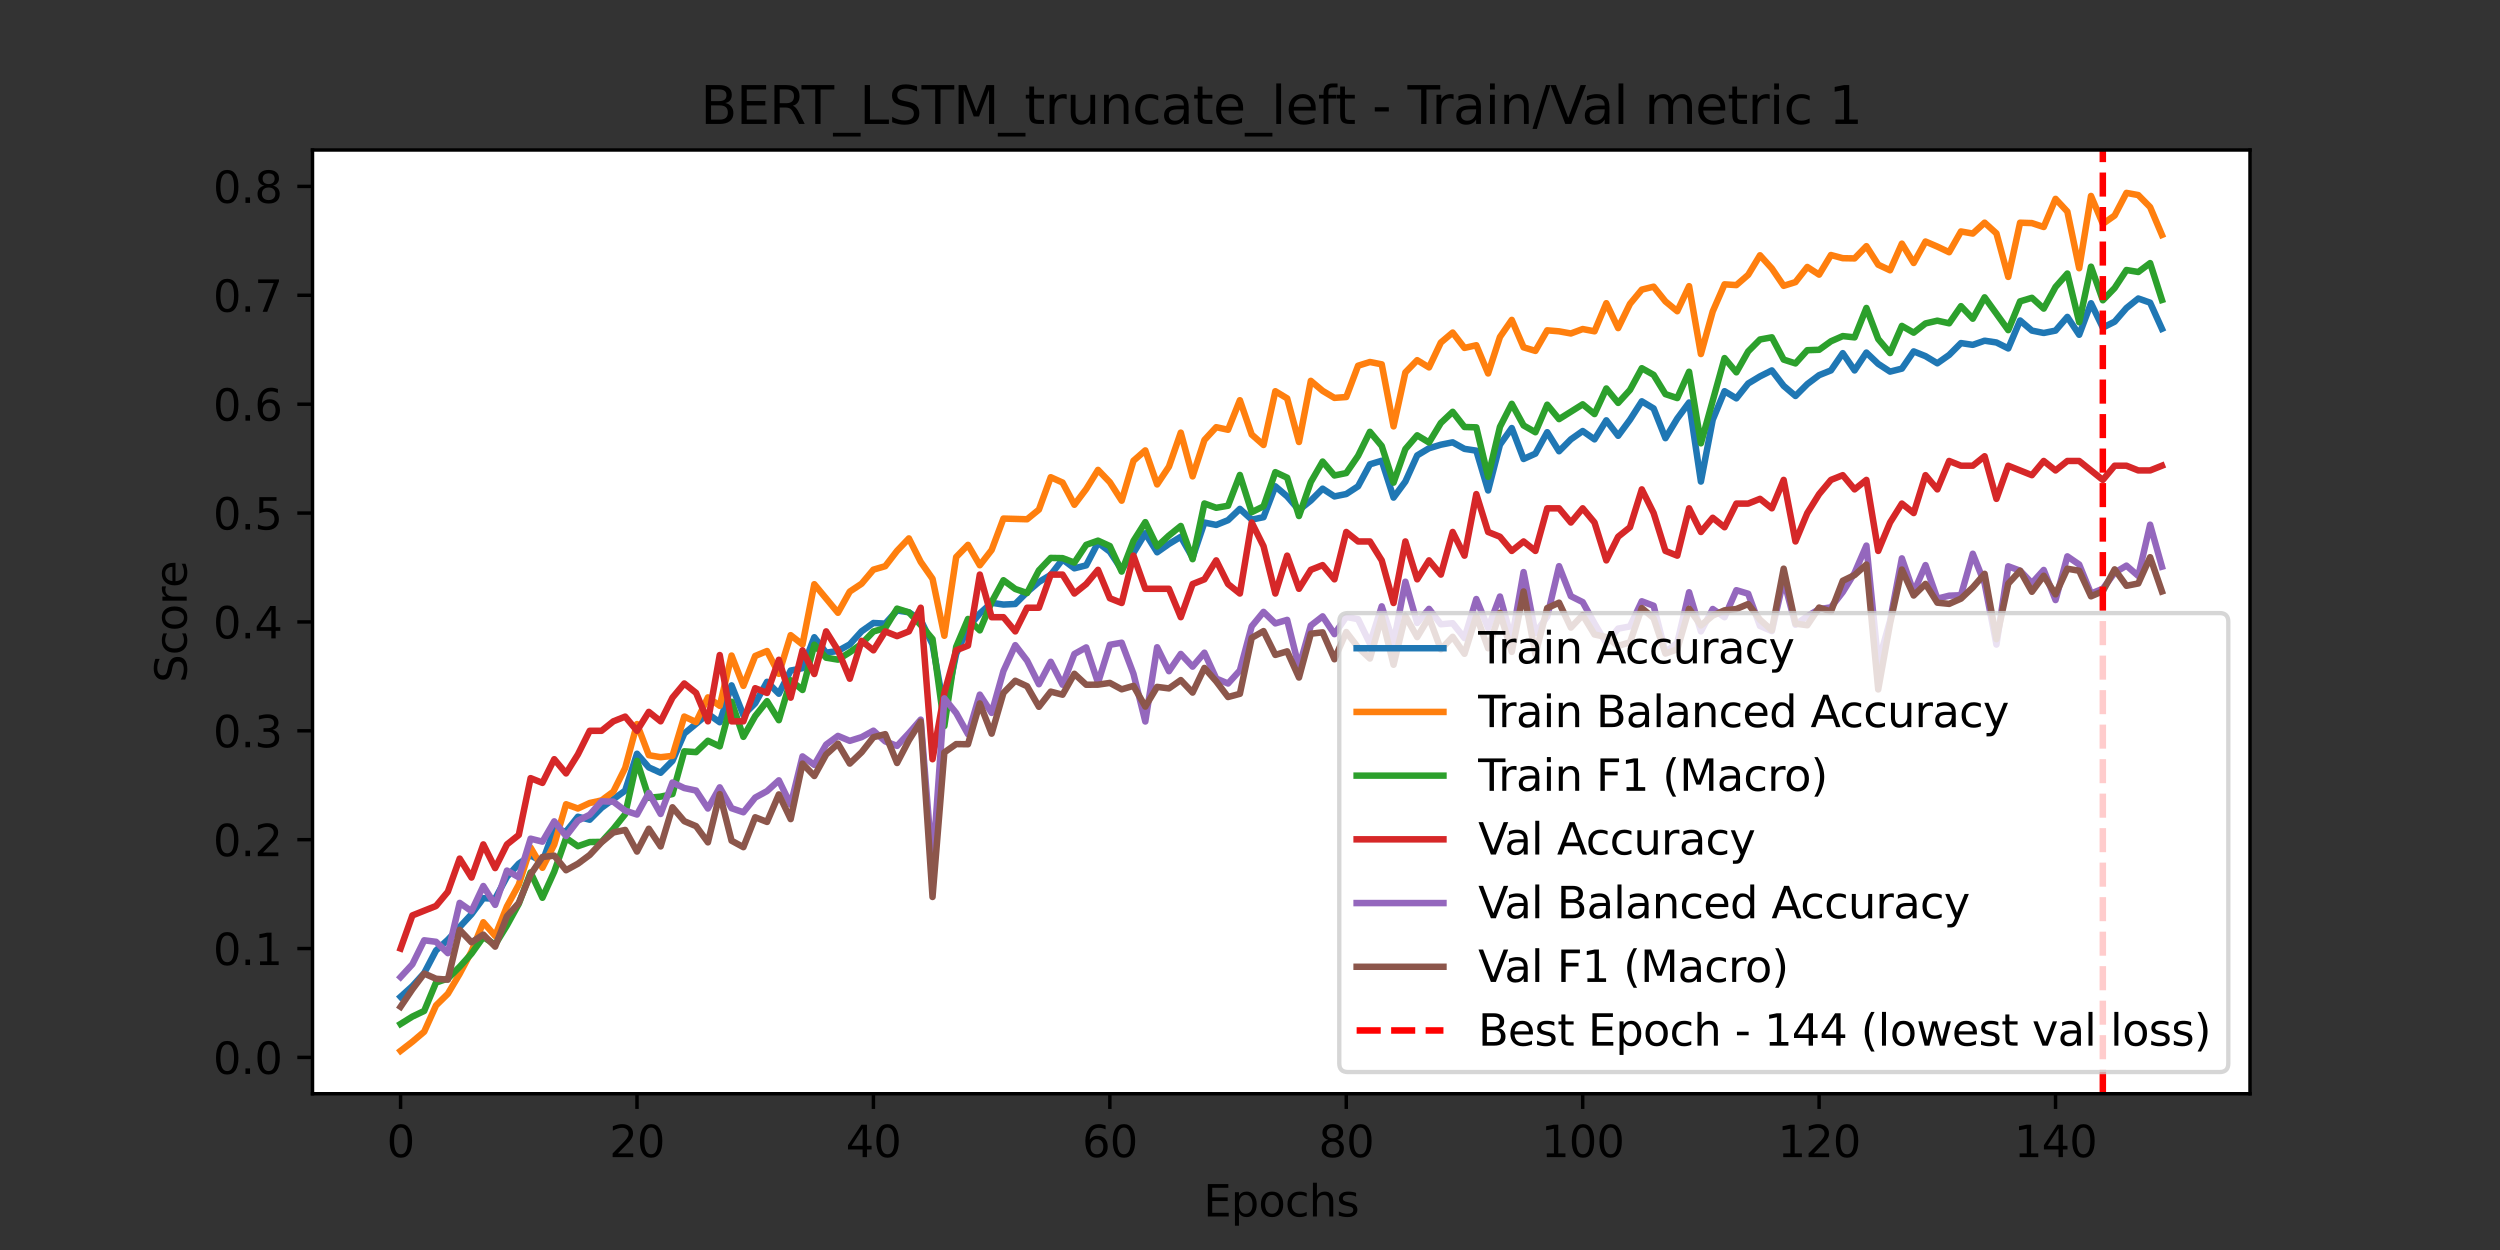 <?xml version="1.0" encoding="utf-8" standalone="no"?>
<!DOCTYPE svg PUBLIC "-//W3C//DTD SVG 1.1//EN"
  "http://www.w3.org/Graphics/SVG/1.1/DTD/svg11.dtd">
<svg xmlns:xlink="http://www.w3.org/1999/xlink" width="576pt" height="288pt" viewBox="0 0 576 288" xmlns="http://www.w3.org/2000/svg" version="1.1">
 <rect x="0" y="0" width="576" height="288" fill="#333333" stroke="none"/>
 <defs>
  <style type="text/css">*{stroke-linejoin: round; stroke-linecap: butt}</style>
 </defs>
 <g id="figure_1">
  <g id="patch_1">
   <path d="M 0 288 
L 576 288 
L 576 0 
L 0 0 
L 0 288 
z
" style="fill: none"/>
  </g>
  <g id="axes_1">
   <g id="patch_2">
    <path d="M 72 252 
L 518.4 252 
L 518.4 34.56 
L 72 34.56 
z
" style="fill: #ffffff"/>
   </g>
   <g id="matplotlib.axis_1">
    <g id="xtick_1">
     <g id="line2d_1">
      <defs>
       <path id="m479157e509" d="M 0 0 
L 0 3.5 
" style="stroke: #000000; stroke-width: 0.8"/>
      </defs>
      <g>
       <use xlink:href="#m479157e509" x="92.291" y="252" style="stroke: #000000; stroke-width: 0.8"/>
      </g>
     </g>
     <g id="text_1">
      <!-- 0 -->
      <g transform="translate(89.11 266.598)scale(0.1 -0.1)">
       <defs>
        <path id="DejaVuSans-30" d="M 2034 4250 
Q 1547 4250 1301 3770 
Q 1056 3291 1056 2328 
Q 1056 1369 1301 889 
Q 1547 409 2034 409 
Q 2525 409 2770 889 
Q 3016 1369 3016 2328 
Q 3016 3291 2770 3770 
Q 2525 4250 2034 4250 
z
M 2034 4750 
Q 2819 4750 3233 4129 
Q 3647 3509 3647 2328 
Q 3647 1150 3233 529 
Q 2819 -91 2034 -91 
Q 1250 -91 836 529 
Q 422 1150 422 2328 
Q 422 3509 836 4129 
Q 1250 4750 2034 4750 
z
" transform="scale(0.016)"/>
       </defs>
       <use xlink:href="#DejaVuSans-30"/>
      </g>
     </g>
    </g>
    <g id="xtick_2">
     <g id="line2d_2">
      <g>
       <use xlink:href="#m479157e509" x="146.763" y="252" style="stroke: #000000; stroke-width: 0.8"/>
      </g>
     </g>
     <g id="text_2">
      <!-- 20 -->
      <g transform="translate(140.401 266.598)scale(0.1 -0.1)">
       <defs>
        <path id="DejaVuSans-32" d="M 1228 531 
L 3431 531 
L 3431 0 
L 469 0 
L 469 531 
Q 828 903 1448 1529 
Q 2069 2156 2228 2338 
Q 2531 2678 2651 2914 
Q 2772 3150 2772 3378 
Q 2772 3750 2511 3984 
Q 2250 4219 1831 4219 
Q 1534 4219 1204 4116 
Q 875 4013 500 3803 
L 500 4441 
Q 881 4594 1212 4672 
Q 1544 4750 1819 4750 
Q 2544 4750 2975 4387 
Q 3406 4025 3406 3419 
Q 3406 3131 3298 2873 
Q 3191 2616 2906 2266 
Q 2828 2175 2409 1742 
Q 1991 1309 1228 531 
z
" transform="scale(0.016)"/>
       </defs>
       <use xlink:href="#DejaVuSans-32"/>
       <use xlink:href="#DejaVuSans-30" x="63.623"/>
      </g>
     </g>
    </g>
    <g id="xtick_3">
     <g id="line2d_3">
      <g>
       <use xlink:href="#m479157e509" x="201.235" y="252" style="stroke: #000000; stroke-width: 0.8"/>
      </g>
     </g>
     <g id="text_3">
      <!-- 40 -->
      <g transform="translate(194.873 266.598)scale(0.1 -0.1)">
       <defs>
        <path id="DejaVuSans-34" d="M 2419 4116 
L 825 1625 
L 2419 1625 
L 2419 4116 
z
M 2253 4666 
L 3047 4666 
L 3047 1625 
L 3713 1625 
L 3713 1100 
L 3047 1100 
L 3047 0 
L 2419 0 
L 2419 1100 
L 313 1100 
L 313 1709 
L 2253 4666 
z
" transform="scale(0.016)"/>
       </defs>
       <use xlink:href="#DejaVuSans-34"/>
       <use xlink:href="#DejaVuSans-30" x="63.623"/>
      </g>
     </g>
    </g>
    <g id="xtick_4">
     <g id="line2d_4">
      <g>
       <use xlink:href="#m479157e509" x="255.708" y="252" style="stroke: #000000; stroke-width: 0.8"/>
      </g>
     </g>
     <g id="text_4">
      <!-- 60 -->
      <g transform="translate(249.345 266.598)scale(0.1 -0.1)">
       <defs>
        <path id="DejaVuSans-36" d="M 2113 2584 
Q 1688 2584 1439 2293 
Q 1191 2003 1191 1497 
Q 1191 994 1439 701 
Q 1688 409 2113 409 
Q 2538 409 2786 701 
Q 3034 994 3034 1497 
Q 3034 2003 2786 2293 
Q 2538 2584 2113 2584 
z
M 3366 4563 
L 3366 3988 
Q 3128 4100 2886 4159 
Q 2644 4219 2406 4219 
Q 1781 4219 1451 3797 
Q 1122 3375 1075 2522 
Q 1259 2794 1537 2939 
Q 1816 3084 2150 3084 
Q 2853 3084 3261 2657 
Q 3669 2231 3669 1497 
Q 3669 778 3244 343 
Q 2819 -91 2113 -91 
Q 1303 -91 875 529 
Q 447 1150 447 2328 
Q 447 3434 972 4092 
Q 1497 4750 2381 4750 
Q 2619 4750 2861 4703 
Q 3103 4656 3366 4563 
z
" transform="scale(0.016)"/>
       </defs>
       <use xlink:href="#DejaVuSans-36"/>
       <use xlink:href="#DejaVuSans-30" x="63.623"/>
      </g>
     </g>
    </g>
    <g id="xtick_5">
     <g id="line2d_5">
      <g>
       <use xlink:href="#m479157e509" x="310.18" y="252" style="stroke: #000000; stroke-width: 0.8"/>
      </g>
     </g>
     <g id="text_5">
      <!-- 80 -->
      <g transform="translate(303.817 266.598)scale(0.1 -0.1)">
       <defs>
        <path id="DejaVuSans-38" d="M 2034 2216 
Q 1584 2216 1326 1975 
Q 1069 1734 1069 1313 
Q 1069 891 1326 650 
Q 1584 409 2034 409 
Q 2484 409 2743 651 
Q 3003 894 3003 1313 
Q 3003 1734 2745 1975 
Q 2488 2216 2034 2216 
z
M 1403 2484 
Q 997 2584 770 2862 
Q 544 3141 544 3541 
Q 544 4100 942 4425 
Q 1341 4750 2034 4750 
Q 2731 4750 3128 4425 
Q 3525 4100 3525 3541 
Q 3525 3141 3298 2862 
Q 3072 2584 2669 2484 
Q 3125 2378 3379 2068 
Q 3634 1759 3634 1313 
Q 3634 634 3220 271 
Q 2806 -91 2034 -91 
Q 1263 -91 848 271 
Q 434 634 434 1313 
Q 434 1759 690 2068 
Q 947 2378 1403 2484 
z
M 1172 3481 
Q 1172 3119 1398 2916 
Q 1625 2713 2034 2713 
Q 2441 2713 2670 2916 
Q 2900 3119 2900 3481 
Q 2900 3844 2670 4047 
Q 2441 4250 2034 4250 
Q 1625 4250 1398 4047 
Q 1172 3844 1172 3481 
z
" transform="scale(0.016)"/>
       </defs>
       <use xlink:href="#DejaVuSans-38"/>
       <use xlink:href="#DejaVuSans-30" x="63.623"/>
      </g>
     </g>
    </g>
    <g id="xtick_6">
     <g id="line2d_6">
      <g>
       <use xlink:href="#m479157e509" x="364.652" y="252" style="stroke: #000000; stroke-width: 0.8"/>
      </g>
     </g>
     <g id="text_6">
      <!-- 100 -->
      <g transform="translate(355.108 266.598)scale(0.1 -0.1)">
       <defs>
        <path id="DejaVuSans-31" d="M 794 531 
L 1825 531 
L 1825 4091 
L 703 3866 
L 703 4441 
L 1819 4666 
L 2450 4666 
L 2450 531 
L 3481 531 
L 3481 0 
L 794 0 
L 794 531 
z
" transform="scale(0.016)"/>
       </defs>
       <use xlink:href="#DejaVuSans-31"/>
       <use xlink:href="#DejaVuSans-30" x="63.623"/>
       <use xlink:href="#DejaVuSans-30" x="127.246"/>
      </g>
     </g>
    </g>
    <g id="xtick_7">
     <g id="line2d_7">
      <g>
       <use xlink:href="#m479157e509" x="419.124" y="252" style="stroke: #000000; stroke-width: 0.8"/>
      </g>
     </g>
     <g id="text_7">
      <!-- 120 -->
      <g transform="translate(409.581 266.598)scale(0.1 -0.1)">
       <use xlink:href="#DejaVuSans-31"/>
       <use xlink:href="#DejaVuSans-32" x="63.623"/>
       <use xlink:href="#DejaVuSans-30" x="127.246"/>
      </g>
     </g>
    </g>
    <g id="xtick_8">
     <g id="line2d_8">
      <g>
       <use xlink:href="#m479157e509" x="473.597" y="252" style="stroke: #000000; stroke-width: 0.8"/>
      </g>
     </g>
     <g id="text_8">
      <!-- 140 -->
      <g transform="translate(464.053 266.598)scale(0.1 -0.1)">
       <use xlink:href="#DejaVuSans-31"/>
       <use xlink:href="#DejaVuSans-34" x="63.623"/>
       <use xlink:href="#DejaVuSans-30" x="127.246"/>
      </g>
     </g>
    </g>
    <g id="text_9">
     <!-- Epochs -->
     <g transform="translate(277.284 280.277)scale(0.1 -0.1)">
      <defs>
       <path id="DejaVuSans-45" d="M 628 4666 
L 3578 4666 
L 3578 4134 
L 1259 4134 
L 1259 2753 
L 3481 2753 
L 3481 2222 
L 1259 2222 
L 1259 531 
L 3634 531 
L 3634 0 
L 628 0 
L 628 4666 
z
" transform="scale(0.016)"/>
       <path id="DejaVuSans-70" d="M 1159 525 
L 1159 -1331 
L 581 -1331 
L 581 3500 
L 1159 3500 
L 1159 2969 
Q 1341 3281 1617 3432 
Q 1894 3584 2278 3584 
Q 2916 3584 3314 3078 
Q 3713 2572 3713 1747 
Q 3713 922 3314 415 
Q 2916 -91 2278 -91 
Q 1894 -91 1617 61 
Q 1341 213 1159 525 
z
M 3116 1747 
Q 3116 2381 2855 2742 
Q 2594 3103 2138 3103 
Q 1681 3103 1420 2742 
Q 1159 2381 1159 1747 
Q 1159 1113 1420 752 
Q 1681 391 2138 391 
Q 2594 391 2855 752 
Q 3116 1113 3116 1747 
z
" transform="scale(0.016)"/>
       <path id="DejaVuSans-6f" d="M 1959 3097 
Q 1497 3097 1228 2736 
Q 959 2375 959 1747 
Q 959 1119 1226 758 
Q 1494 397 1959 397 
Q 2419 397 2687 759 
Q 2956 1122 2956 1747 
Q 2956 2369 2687 2733 
Q 2419 3097 1959 3097 
z
M 1959 3584 
Q 2709 3584 3137 3096 
Q 3566 2609 3566 1747 
Q 3566 888 3137 398 
Q 2709 -91 1959 -91 
Q 1206 -91 779 398 
Q 353 888 353 1747 
Q 353 2609 779 3096 
Q 1206 3584 1959 3584 
z
" transform="scale(0.016)"/>
       <path id="DejaVuSans-63" d="M 3122 3366 
L 3122 2828 
Q 2878 2963 2633 3030 
Q 2388 3097 2138 3097 
Q 1578 3097 1268 2742 
Q 959 2388 959 1747 
Q 959 1106 1268 751 
Q 1578 397 2138 397 
Q 2388 397 2633 464 
Q 2878 531 3122 666 
L 3122 134 
Q 2881 22 2623 -34 
Q 2366 -91 2075 -91 
Q 1284 -91 818 406 
Q 353 903 353 1747 
Q 353 2603 823 3093 
Q 1294 3584 2113 3584 
Q 2378 3584 2631 3529 
Q 2884 3475 3122 3366 
z
" transform="scale(0.016)"/>
       <path id="DejaVuSans-68" d="M 3513 2113 
L 3513 0 
L 2938 0 
L 2938 2094 
Q 2938 2591 2744 2837 
Q 2550 3084 2163 3084 
Q 1697 3084 1428 2787 
Q 1159 2491 1159 1978 
L 1159 0 
L 581 0 
L 581 4863 
L 1159 4863 
L 1159 2956 
Q 1366 3272 1645 3428 
Q 1925 3584 2291 3584 
Q 2894 3584 3203 3211 
Q 3513 2838 3513 2113 
z
" transform="scale(0.016)"/>
       <path id="DejaVuSans-73" d="M 2834 3397 
L 2834 2853 
Q 2591 2978 2328 3040 
Q 2066 3103 1784 3103 
Q 1356 3103 1142 2972 
Q 928 2841 928 2578 
Q 928 2378 1081 2264 
Q 1234 2150 1697 2047 
L 1894 2003 
Q 2506 1872 2764 1633 
Q 3022 1394 3022 966 
Q 3022 478 2636 193 
Q 2250 -91 1575 -91 
Q 1294 -91 989 -36 
Q 684 19 347 128 
L 347 722 
Q 666 556 975 473 
Q 1284 391 1588 391 
Q 1994 391 2212 530 
Q 2431 669 2431 922 
Q 2431 1156 2273 1281 
Q 2116 1406 1581 1522 
L 1381 1569 
Q 847 1681 609 1914 
Q 372 2147 372 2553 
Q 372 3047 722 3315 
Q 1072 3584 1716 3584 
Q 2034 3584 2315 3537 
Q 2597 3491 2834 3397 
z
" transform="scale(0.016)"/>
      </defs>
      <use xlink:href="#DejaVuSans-45"/>
      <use xlink:href="#DejaVuSans-70" x="63.184"/>
      <use xlink:href="#DejaVuSans-6f" x="126.66"/>
      <use xlink:href="#DejaVuSans-63" x="187.842"/>
      <use xlink:href="#DejaVuSans-68" x="242.822"/>
      <use xlink:href="#DejaVuSans-73" x="306.201"/>
     </g>
    </g>
   </g>
   <g id="matplotlib.axis_2">
    <g id="ytick_1">
     <g id="line2d_9">
      <defs>
       <path id="me8f84966de" d="M 0 0 
L -3.5 0 
" style="stroke: #000000; stroke-width: 0.8"/>
      </defs>
      <g>
       <use xlink:href="#me8f84966de" x="72" y="243.632" style="stroke: #000000; stroke-width: 0.8"/>
      </g>
     </g>
     <g id="text_10">
      <!-- 0.0 -->
      <g transform="translate(49.097 247.431)scale(0.1 -0.1)">
       <defs>
        <path id="DejaVuSans-2e" d="M 684 794 
L 1344 794 
L 1344 0 
L 684 0 
L 684 794 
z
" transform="scale(0.016)"/>
       </defs>
       <use xlink:href="#DejaVuSans-30"/>
       <use xlink:href="#DejaVuSans-2e" x="63.623"/>
       <use xlink:href="#DejaVuSans-30" x="95.41"/>
      </g>
     </g>
    </g>
    <g id="ytick_2">
     <g id="line2d_10">
      <g>
       <use xlink:href="#me8f84966de" x="72" y="218.547" style="stroke: #000000; stroke-width: 0.8"/>
      </g>
     </g>
     <g id="text_11">
      <!-- 0.1 -->
      <g transform="translate(49.097 222.346)scale(0.1 -0.1)">
       <use xlink:href="#DejaVuSans-30"/>
       <use xlink:href="#DejaVuSans-2e" x="63.623"/>
       <use xlink:href="#DejaVuSans-31" x="95.41"/>
      </g>
     </g>
    </g>
    <g id="ytick_3">
     <g id="line2d_11">
      <g>
       <use xlink:href="#me8f84966de" x="72" y="193.462" style="stroke: #000000; stroke-width: 0.8"/>
      </g>
     </g>
     <g id="text_12">
      <!-- 0.2 -->
      <g transform="translate(49.097 197.261)scale(0.1 -0.1)">
       <use xlink:href="#DejaVuSans-30"/>
       <use xlink:href="#DejaVuSans-2e" x="63.623"/>
       <use xlink:href="#DejaVuSans-32" x="95.41"/>
      </g>
     </g>
    </g>
    <g id="ytick_4">
     <g id="line2d_12">
      <g>
       <use xlink:href="#me8f84966de" x="72" y="168.377" style="stroke: #000000; stroke-width: 0.8"/>
      </g>
     </g>
     <g id="text_13">
      <!-- 0.3 -->
      <g transform="translate(49.097 172.176)scale(0.1 -0.1)">
       <defs>
        <path id="DejaVuSans-33" d="M 2597 2516 
Q 3050 2419 3304 2112 
Q 3559 1806 3559 1356 
Q 3559 666 3084 287 
Q 2609 -91 1734 -91 
Q 1441 -91 1130 -33 
Q 819 25 488 141 
L 488 750 
Q 750 597 1062 519 
Q 1375 441 1716 441 
Q 2309 441 2620 675 
Q 2931 909 2931 1356 
Q 2931 1769 2642 2001 
Q 2353 2234 1838 2234 
L 1294 2234 
L 1294 2753 
L 1863 2753 
Q 2328 2753 2575 2939 
Q 2822 3125 2822 3475 
Q 2822 3834 2567 4026 
Q 2313 4219 1838 4219 
Q 1578 4219 1281 4162 
Q 984 4106 628 3988 
L 628 4550 
Q 988 4650 1302 4700 
Q 1616 4750 1894 4750 
Q 2613 4750 3031 4423 
Q 3450 4097 3450 3541 
Q 3450 3153 3228 2886 
Q 3006 2619 2597 2516 
z
" transform="scale(0.016)"/>
       </defs>
       <use xlink:href="#DejaVuSans-30"/>
       <use xlink:href="#DejaVuSans-2e" x="63.623"/>
       <use xlink:href="#DejaVuSans-33" x="95.41"/>
      </g>
     </g>
    </g>
    <g id="ytick_5">
     <g id="line2d_13">
      <g>
       <use xlink:href="#me8f84966de" x="72" y="143.292" style="stroke: #000000; stroke-width: 0.8"/>
      </g>
     </g>
     <g id="text_14">
      <!-- 0.4 -->
      <g transform="translate(49.097 147.091)scale(0.1 -0.1)">
       <use xlink:href="#DejaVuSans-30"/>
       <use xlink:href="#DejaVuSans-2e" x="63.623"/>
       <use xlink:href="#DejaVuSans-34" x="95.41"/>
      </g>
     </g>
    </g>
    <g id="ytick_6">
     <g id="line2d_14">
      <g>
       <use xlink:href="#me8f84966de" x="72" y="118.206" style="stroke: #000000; stroke-width: 0.8"/>
      </g>
     </g>
     <g id="text_15">
      <!-- 0.5 -->
      <g transform="translate(49.097 122.006)scale(0.1 -0.1)">
       <defs>
        <path id="DejaVuSans-35" d="M 691 4666 
L 3169 4666 
L 3169 4134 
L 1269 4134 
L 1269 2991 
Q 1406 3038 1543 3061 
Q 1681 3084 1819 3084 
Q 2600 3084 3056 2656 
Q 3513 2228 3513 1497 
Q 3513 744 3044 326 
Q 2575 -91 1722 -91 
Q 1428 -91 1123 -41 
Q 819 9 494 109 
L 494 744 
Q 775 591 1075 516 
Q 1375 441 1709 441 
Q 2250 441 2565 725 
Q 2881 1009 2881 1497 
Q 2881 1984 2565 2268 
Q 2250 2553 1709 2553 
Q 1456 2553 1204 2497 
Q 953 2441 691 2322 
L 691 4666 
z
" transform="scale(0.016)"/>
       </defs>
       <use xlink:href="#DejaVuSans-30"/>
       <use xlink:href="#DejaVuSans-2e" x="63.623"/>
       <use xlink:href="#DejaVuSans-35" x="95.41"/>
      </g>
     </g>
    </g>
    <g id="ytick_7">
     <g id="line2d_15">
      <g>
       <use xlink:href="#me8f84966de" x="72" y="93.121" style="stroke: #000000; stroke-width: 0.8"/>
      </g>
     </g>
     <g id="text_16">
      <!-- 0.6 -->
      <g transform="translate(49.097 96.921)scale(0.1 -0.1)">
       <use xlink:href="#DejaVuSans-30"/>
       <use xlink:href="#DejaVuSans-2e" x="63.623"/>
       <use xlink:href="#DejaVuSans-36" x="95.41"/>
      </g>
     </g>
    </g>
    <g id="ytick_8">
     <g id="line2d_16">
      <g>
       <use xlink:href="#me8f84966de" x="72" y="68.036" style="stroke: #000000; stroke-width: 0.8"/>
      </g>
     </g>
     <g id="text_17">
      <!-- 0.7 -->
      <g transform="translate(49.097 71.835)scale(0.1 -0.1)">
       <defs>
        <path id="DejaVuSans-37" d="M 525 4666 
L 3525 4666 
L 3525 4397 
L 1831 0 
L 1172 0 
L 2766 4134 
L 525 4134 
L 525 4666 
z
" transform="scale(0.016)"/>
       </defs>
       <use xlink:href="#DejaVuSans-30"/>
       <use xlink:href="#DejaVuSans-2e" x="63.623"/>
       <use xlink:href="#DejaVuSans-37" x="95.41"/>
      </g>
     </g>
    </g>
    <g id="ytick_9">
     <g id="line2d_17">
      <g>
       <use xlink:href="#me8f84966de" x="72" y="42.951" style="stroke: #000000; stroke-width: 0.8"/>
      </g>
     </g>
     <g id="text_18">
      <!-- 0.8 -->
      <g transform="translate(49.097 46.75)scale(0.1 -0.1)">
       <use xlink:href="#DejaVuSans-30"/>
       <use xlink:href="#DejaVuSans-2e" x="63.623"/>
       <use xlink:href="#DejaVuSans-38" x="95.41"/>
      </g>
     </g>
    </g>
    <g id="text_19">
     <!-- Score -->
     <g transform="translate(43.017 157.282)rotate(-90)scale(0.1 -0.1)">
      <defs>
       <path id="DejaVuSans-53" d="M 3425 4513 
L 3425 3897 
Q 3066 4069 2747 4153 
Q 2428 4238 2131 4238 
Q 1616 4238 1336 4038 
Q 1056 3838 1056 3469 
Q 1056 3159 1242 3001 
Q 1428 2844 1947 2747 
L 2328 2669 
Q 3034 2534 3370 2195 
Q 3706 1856 3706 1288 
Q 3706 609 3251 259 
Q 2797 -91 1919 -91 
Q 1588 -91 1214 -16 
Q 841 59 441 206 
L 441 856 
Q 825 641 1194 531 
Q 1563 422 1919 422 
Q 2459 422 2753 634 
Q 3047 847 3047 1241 
Q 3047 1584 2836 1778 
Q 2625 1972 2144 2069 
L 1759 2144 
Q 1053 2284 737 2584 
Q 422 2884 422 3419 
Q 422 4038 858 4394 
Q 1294 4750 2059 4750 
Q 2388 4750 2728 4690 
Q 3069 4631 3425 4513 
z
" transform="scale(0.016)"/>
       <path id="DejaVuSans-72" d="M 2631 2963 
Q 2534 3019 2420 3045 
Q 2306 3072 2169 3072 
Q 1681 3072 1420 2755 
Q 1159 2438 1159 1844 
L 1159 0 
L 581 0 
L 581 3500 
L 1159 3500 
L 1159 2956 
Q 1341 3275 1631 3429 
Q 1922 3584 2338 3584 
Q 2397 3584 2469 3576 
Q 2541 3569 2628 3553 
L 2631 2963 
z
" transform="scale(0.016)"/>
       <path id="DejaVuSans-65" d="M 3597 1894 
L 3597 1613 
L 953 1613 
Q 991 1019 1311 708 
Q 1631 397 2203 397 
Q 2534 397 2845 478 
Q 3156 559 3463 722 
L 3463 178 
Q 3153 47 2828 -22 
Q 2503 -91 2169 -91 
Q 1331 -91 842 396 
Q 353 884 353 1716 
Q 353 2575 817 3079 
Q 1281 3584 2069 3584 
Q 2775 3584 3186 3129 
Q 3597 2675 3597 1894 
z
M 3022 2063 
Q 3016 2534 2758 2815 
Q 2500 3097 2075 3097 
Q 1594 3097 1305 2825 
Q 1016 2553 972 2059 
L 3022 2063 
z
" transform="scale(0.016)"/>
      </defs>
      <use xlink:href="#DejaVuSans-53"/>
      <use xlink:href="#DejaVuSans-63" x="63.477"/>
      <use xlink:href="#DejaVuSans-6f" x="118.457"/>
      <use xlink:href="#DejaVuSans-72" x="179.639"/>
      <use xlink:href="#DejaVuSans-65" x="218.502"/>
     </g>
    </g>
   </g>
   <g id="line2d_18">
    <path d="M 92.291 229.665 
L 95.015 227.201 
L 97.738 224.188 
L 100.462 218.985 
L 103.185 216.52 
L 108.633 210.632 
L 111.356 206.935 
L 114.08 207.072 
L 116.803 202.006 
L 119.527 198.994 
L 122.251 197.077 
L 124.974 198.583 
L 127.698 191.052 
L 130.421 191.6 
L 133.145 188.176 
L 135.869 188.861 
L 138.592 186.122 
L 144.04 182.152 
L 146.763 173.662 
L 149.487 176.811 
L 152.21 178.044 
L 154.934 175.305 
L 157.658 169.007 
L 163.105 164.488 
L 165.828 166.405 
L 168.552 157.915 
L 171.276 164.762 
L 173.999 162.023 
L 176.723 157.094 
L 179.446 159.832 
L 182.17 154.492 
L 184.894 153.945 
L 187.617 146.824 
L 190.341 150.384 
L 193.065 149.974 
L 195.788 148.467 
L 198.512 145.455 
L 201.235 143.538 
L 203.959 143.675 
L 206.683 140.663 
L 209.406 141.073 
L 212.13 142.853 
L 214.853 148.467 
L 217.577 163.666 
L 220.301 150.658 
L 223.024 144.633 
L 225.748 141.347 
L 228.472 138.883 
L 231.195 139.293 
L 233.919 139.156 
L 236.642 136.418 
L 239.366 134.09 
L 242.09 132.447 
L 244.813 128.887 
L 247.537 130.941 
L 250.26 130.256 
L 252.984 125.053 
L 255.708 127.107 
L 258.431 131.215 
L 261.155 127.381 
L 263.878 122.862 
L 266.602 127.244 
L 269.326 125.327 
L 272.049 123.684 
L 274.773 128.476 
L 277.497 120.397 
L 280.22 120.945 
L 282.944 119.85 
L 285.667 117.248 
L 288.391 119.713 
L 291.115 119.165 
L 293.838 112.045 
L 296.562 114.373 
L 299.285 117.522 
L 302.009 115.331 
L 304.733 112.592 
L 307.456 114.373 
L 310.18 113.825 
L 312.903 112.045 
L 315.627 106.978 
L 318.351 106.157 
L 321.074 114.646 
L 323.798 110.949 
L 326.522 104.925 
L 329.245 103.281 
L 331.969 102.46 
L 334.692 101.912 
L 337.416 103.418 
L 340.14 103.829 
L 342.863 113.003 
L 345.587 102.46 
L 348.31 98.626 
L 351.034 105.746 
L 353.758 104.514 
L 356.481 99.584 
L 359.205 103.966 
L 361.928 101.227 
L 364.652 99.31 
L 367.376 101.227 
L 370.099 96.846 
L 372.823 100.406 
L 375.547 96.709 
L 378.27 92.464 
L 380.994 94.107 
L 383.717 100.954 
L 386.441 96.435 
L 389.165 92.738 
L 391.888 110.949 
L 394.612 96.709 
L 397.335 90.136 
L 400.059 91.779 
L 402.783 88.356 
L 405.506 86.713 
L 408.23 85.344 
L 410.954 88.904 
L 413.677 91.232 
L 416.401 88.493 
L 419.124 86.439 
L 421.848 85.344 
L 424.572 81.373 
L 427.295 85.344 
L 430.019 81.236 
L 432.742 83.838 
L 435.466 85.618 
L 438.19 84.933 
L 440.913 80.962 
L 443.637 82.058 
L 446.36 83.701 
L 449.084 81.784 
L 451.808 79.045 
L 454.531 79.456 
L 457.255 78.498 
L 459.979 78.908 
L 462.702 80.278 
L 465.426 73.842 
L 468.149 76.17 
L 470.873 76.717 
L 473.597 76.17 
L 476.32 73.02 
L 479.044 77.128 
L 481.767 69.871 
L 484.491 75.485 
L 487.215 74.116 
L 489.938 70.967 
L 492.662 68.776 
L 495.385 69.734 
L 498.109 75.759 
L 498.109 75.759 
" clip-path="url(#pbdbcb9750f)" style="fill: none; stroke: #1f77b4; stroke-width: 1.5; stroke-linecap: square"/>
   </g>
   <g id="line2d_19">
    <path d="M 92.291 242.116 
L 95.015 240.014 
L 97.738 237.701 
L 100.462 231.649 
L 103.185 228.967 
L 105.909 224.367 
L 108.633 219.228 
L 111.356 212.488 
L 114.08 215.637 
L 116.803 208.826 
L 119.527 203.821 
L 122.251 195.291 
L 124.974 199.936 
L 127.698 194.584 
L 130.421 185.302 
L 133.145 186.281 
L 135.869 185.014 
L 138.592 184.414 
L 141.316 182.395 
L 144.04 176.936 
L 146.763 166.824 
L 149.487 173.993 
L 152.21 174.459 
L 154.934 174.152 
L 157.658 165.096 
L 160.381 166.362 
L 163.105 160.678 
L 165.828 162.627 
L 168.552 151.036 
L 171.276 158.015 
L 173.999 151.135 
L 176.723 149.999 
L 179.446 155.241 
L 182.17 146.347 
L 184.894 148.488 
L 187.617 134.606 
L 193.065 141.182 
L 195.788 136.297 
L 198.512 134.486 
L 201.235 131.247 
L 203.959 130.449 
L 206.683 126.913 
L 209.406 124.048 
L 212.13 129.457 
L 214.853 133.351 
L 217.577 146.478 
L 220.301 128.344 
L 223.024 125.539 
L 225.748 130.232 
L 228.472 126.722 
L 231.195 119.477 
L 236.642 119.639 
L 239.366 117.415 
L 242.09 109.951 
L 244.813 111.181 
L 247.537 116.293 
L 250.26 112.675 
L 252.984 108.266 
L 255.708 111.101 
L 258.431 115.357 
L 261.155 106.158 
L 263.878 103.772 
L 266.602 111.611 
L 269.326 107.512 
L 272.049 99.682 
L 274.773 109.753 
L 277.497 101.381 
L 280.22 98.424 
L 282.944 99.019 
L 285.667 92.215 
L 288.391 100.12 
L 291.115 102.521 
L 293.838 90.14 
L 296.562 91.789 
L 299.285 101.833 
L 302.009 87.75 
L 304.733 90.048 
L 307.456 91.674 
L 310.18 91.475 
L 312.903 84.26 
L 315.627 83.404 
L 318.351 83.943 
L 321.074 98.233 
L 323.798 85.805 
L 326.522 82.987 
L 329.245 84.65 
L 331.969 78.921 
L 334.692 76.621 
L 337.416 80.163 
L 340.14 79.542 
L 342.863 86.044 
L 345.587 77.643 
L 348.31 73.705 
L 351.034 80.027 
L 353.758 80.844 
L 356.481 76.108 
L 359.205 76.339 
L 361.928 76.832 
L 364.652 75.812 
L 367.376 76.333 
L 370.099 69.858 
L 372.823 75.592 
L 375.547 70.014 
L 378.27 66.731 
L 380.994 66.05 
L 383.717 69.449 
L 386.441 71.705 
L 389.165 65.933 
L 391.888 81.565 
L 394.612 71.76 
L 397.335 65.512 
L 400.059 65.686 
L 402.783 63.32 
L 405.506 58.818 
L 408.23 61.843 
L 410.954 65.849 
L 413.677 64.999 
L 416.401 61.512 
L 419.124 63.275 
L 421.848 58.759 
L 424.572 59.488 
L 427.295 59.537 
L 430.019 56.723 
L 432.742 60.988 
L 435.466 62.272 
L 438.19 56.139 
L 440.913 60.59 
L 443.637 55.645 
L 446.36 56.815 
L 449.084 58.114 
L 451.808 53.328 
L 454.531 53.813 
L 457.255 51.303 
L 459.979 53.775 
L 462.702 63.799 
L 465.426 51.312 
L 468.149 51.4 
L 470.873 52.301 
L 473.597 45.819 
L 476.32 48.751 
L 479.044 61.802 
L 481.767 45.15 
L 484.491 51.569 
L 487.215 49.651 
L 489.938 44.444 
L 492.662 44.945 
L 495.385 47.715 
L 498.109 54.126 
L 498.109 54.126 
" clip-path="url(#pbdbcb9750f)" style="fill: none; stroke: #ff7f0e; stroke-width: 1.5; stroke-linecap: square"/>
   </g>
   <g id="line2d_20">
    <path d="M 92.291 235.919 
L 95.015 234.221 
L 97.738 232.917 
L 100.462 226.366 
L 103.185 225.473 
L 105.909 222.738 
L 108.633 219.721 
L 111.356 215.902 
L 114.08 217.654 
L 116.803 213.206 
L 119.527 208.241 
L 122.251 201.011 
L 124.974 206.843 
L 127.698 200.825 
L 130.421 193.083 
L 133.145 194.967 
L 135.869 194.011 
L 138.592 193.967 
L 141.316 190.99 
L 144.04 187.585 
L 146.763 175.306 
L 149.487 183.815 
L 152.21 183.546 
L 154.934 182.948 
L 157.658 173.105 
L 160.381 173.287 
L 163.105 170.674 
L 165.828 171.962 
L 168.552 161.681 
L 171.276 169.764 
L 173.999 164.973 
L 176.723 161.549 
L 179.446 165.931 
L 182.17 156.739 
L 184.894 158.967 
L 187.617 148.545 
L 190.341 151.536 
L 193.065 151.983 
L 195.788 150.284 
L 198.512 148.339 
L 201.235 145.498 
L 203.959 144.695 
L 206.683 140.233 
L 209.406 141.09 
L 212.13 143.991 
L 214.853 147.224 
L 217.577 167.284 
L 220.301 149.035 
L 223.024 142.611 
L 225.748 145.237 
L 228.472 138.708 
L 231.195 133.69 
L 233.919 135.699 
L 236.642 136.637 
L 239.366 131.413 
L 242.09 128.546 
L 244.813 128.595 
L 247.537 129.618 
L 250.26 125.529 
L 252.984 124.565 
L 255.708 125.809 
L 258.431 131.689 
L 261.155 124.621 
L 263.878 120.303 
L 266.602 125.899 
L 269.326 123.38 
L 272.049 121.187 
L 274.773 128.833 
L 277.497 116.003 
L 280.22 116.996 
L 282.944 116.521 
L 285.667 109.435 
L 288.391 118.005 
L 291.115 116.664 
L 293.838 108.785 
L 296.562 110.061 
L 299.285 118.889 
L 302.009 111.067 
L 304.733 106.346 
L 307.456 109.551 
L 310.18 108.994 
L 312.903 105.018 
L 315.627 99.488 
L 318.351 102.751 
L 321.074 111.202 
L 323.798 103.464 
L 326.522 100.3 
L 329.245 101.949 
L 331.969 97.453 
L 334.692 94.881 
L 337.416 98.382 
L 340.14 98.458 
L 342.863 109.857 
L 345.587 98.349 
L 348.31 93.042 
L 351.034 98.021 
L 353.758 99.585 
L 356.481 93.244 
L 359.205 96.566 
L 364.652 93.154 
L 367.376 95.4 
L 370.099 89.508 
L 372.823 92.827 
L 375.547 89.843 
L 378.27 84.838 
L 380.994 86.37 
L 383.717 90.809 
L 386.441 91.714 
L 389.165 85.652 
L 391.888 102.143 
L 397.335 82.508 
L 400.059 85.783 
L 402.783 80.961 
L 405.506 78.217 
L 408.23 77.718 
L 410.954 82.853 
L 413.677 83.729 
L 416.401 80.686 
L 419.124 80.592 
L 421.848 78.63 
L 424.572 77.435 
L 427.295 77.733 
L 430.019 70.96 
L 432.742 78.113 
L 435.466 81.343 
L 438.19 75.09 
L 440.913 76.646 
L 443.637 74.519 
L 446.36 73.882 
L 449.084 74.488 
L 451.808 70.538 
L 454.531 73.427 
L 457.255 68.505 
L 462.702 76.062 
L 465.426 69.436 
L 468.149 68.618 
L 470.873 71.101 
L 473.597 66.114 
L 476.32 63.027 
L 479.044 74.238 
L 481.767 61.449 
L 484.491 69.18 
L 487.215 66.355 
L 489.938 62.211 
L 492.662 62.666 
L 495.385 60.621 
L 498.109 69.111 
L 498.109 69.111 
" clip-path="url(#pbdbcb9750f)" style="fill: none; stroke: #2ca02c; stroke-width: 1.5; stroke-linecap: square"/>
   </g>
   <g id="line2d_21">
    <path d="M 92.291 218.547 
L 95.015 210.912 
L 100.462 208.731 
L 103.185 205.459 
L 105.909 197.824 
L 108.633 202.187 
L 111.356 194.552 
L 114.08 200.006 
L 116.803 194.552 
L 119.527 192.371 
L 122.251 179.283 
L 124.974 180.374 
L 127.698 174.921 
L 130.421 178.193 
L 133.145 173.83 
L 135.869 168.377 
L 138.592 168.377 
L 141.316 166.195 
L 144.04 165.105 
L 146.763 168.377 
L 149.487 164.014 
L 152.21 166.195 
L 154.934 160.742 
L 157.658 157.47 
L 160.381 159.651 
L 163.105 166.195 
L 165.828 150.926 
L 168.552 166.195 
L 171.276 166.195 
L 173.999 158.561 
L 176.723 159.651 
L 179.446 152.017 
L 182.17 160.742 
L 184.894 149.836 
L 187.617 155.289 
L 190.341 145.473 
L 193.065 149.836 
L 195.788 156.379 
L 198.512 147.654 
L 201.235 149.836 
L 203.959 145.473 
L 206.683 146.564 
L 209.406 145.473 
L 212.13 140.02 
L 214.853 174.921 
L 217.577 159.651 
L 220.301 149.836 
L 223.024 148.745 
L 225.748 132.385 
L 228.472 142.201 
L 231.195 142.201 
L 233.919 145.473 
L 236.642 140.02 
L 239.366 140.02 
L 242.09 132.385 
L 244.813 132.385 
L 247.537 136.748 
L 250.26 134.566 
L 252.984 131.294 
L 255.708 137.838 
L 258.431 138.929 
L 261.155 128.022 
L 263.878 135.657 
L 269.326 135.657 
L 272.049 142.201 
L 274.773 134.566 
L 277.497 133.476 
L 280.22 129.113 
L 282.944 134.566 
L 285.667 136.748 
L 288.391 120.388 
L 291.115 125.841 
L 293.838 136.748 
L 296.562 128.022 
L 299.285 135.657 
L 302.009 131.294 
L 304.733 130.204 
L 307.456 133.476 
L 310.18 122.569 
L 312.903 124.75 
L 315.627 124.75 
L 318.351 129.113 
L 321.074 138.929 
L 323.798 124.75 
L 326.522 133.476 
L 329.245 129.113 
L 331.969 132.385 
L 334.692 122.569 
L 337.416 128.022 
L 340.14 113.844 
L 342.863 122.569 
L 345.587 123.66 
L 348.31 126.932 
L 351.034 124.75 
L 353.758 126.932 
L 356.481 117.116 
L 359.205 117.116 
L 361.928 120.388 
L 364.652 117.116 
L 367.376 120.388 
L 370.099 129.113 
L 372.823 123.66 
L 375.547 121.478 
L 378.27 112.753 
L 380.994 118.206 
L 383.717 126.932 
L 386.441 128.022 
L 389.165 117.116 
L 391.888 122.569 
L 394.612 119.297 
L 397.335 121.478 
L 400.059 116.025 
L 402.783 116.025 
L 405.506 114.935 
L 408.23 117.116 
L 410.954 110.572 
L 413.677 124.75 
L 416.401 118.206 
L 419.124 113.844 
L 421.848 110.572 
L 424.572 109.481 
L 427.295 112.753 
L 430.019 110.572 
L 432.742 126.932 
L 435.466 120.388 
L 438.19 116.025 
L 440.913 118.206 
L 443.637 109.481 
L 446.36 112.753 
L 449.084 106.209 
L 451.808 107.3 
L 454.531 107.3 
L 457.255 105.119 
L 459.979 114.935 
L 462.702 107.3 
L 468.149 109.481 
L 470.873 106.209 
L 473.597 108.391 
L 476.32 106.209 
L 479.044 106.209 
L 484.491 110.572 
L 487.215 107.3 
L 489.938 107.3 
L 492.662 108.391 
L 495.385 108.391 
L 498.109 107.3 
L 498.109 107.3 
" clip-path="url(#pbdbcb9750f)" style="fill: none; stroke: #d62728; stroke-width: 1.5; stroke-linecap: square"/>
   </g>
   <g id="line2d_22">
    <path d="M 92.291 225.13 
L 95.015 222.158 
L 97.738 216.646 
L 100.462 216.992 
L 103.185 219.603 
L 105.909 208.025 
L 108.633 209.934 
L 111.356 204.146 
L 114.08 208.479 
L 116.803 200.582 
L 119.527 202.127 
L 122.251 193.23 
L 124.974 193.919 
L 127.698 189.241 
L 130.421 192.627 
L 133.145 189.089 
L 135.869 187.71 
L 138.592 184.615 
L 141.316 184.707 
L 144.04 186.772 
L 146.763 187.665 
L 149.487 182.692 
L 152.21 187.531 
L 154.934 180.292 
L 157.658 181.566 
L 160.381 182.143 
L 163.105 186.28 
L 165.828 181.406 
L 168.552 186.218 
L 171.276 187.148 
L 173.999 183.762 
L 176.723 182.274 
L 179.446 179.79 
L 182.17 185.392 
L 184.894 174.277 
L 187.617 176.233 
L 190.341 171.554 
L 193.065 169.554 
L 195.788 170.692 
L 198.512 169.838 
L 201.235 168.35 
L 203.959 170.816 
L 206.683 171.852 
L 209.406 168.929 
L 212.13 165.807 
L 214.853 199.682 
L 217.577 160.907 
L 220.301 164.277 
L 223.024 169.154 
L 225.748 160.045 
L 228.472 164.254 
L 231.195 154.604 
L 233.919 148.65 
L 236.642 152.207 
L 239.366 157.64 
L 242.09 152.48 
L 244.813 157.763 
L 247.537 150.676 
L 250.26 149.165 
L 252.984 157.298 
L 255.708 148.564 
L 258.431 148.08 
L 261.155 155.26 
L 263.878 166.229 
L 266.602 149.133 
L 269.326 154.64 
L 272.049 150.67 
L 274.773 153.592 
L 277.497 150.383 
L 280.22 156.333 
L 282.944 157.481 
L 285.667 154.465 
L 288.391 144.311 
L 291.115 140.981 
L 293.838 143.63 
L 296.562 142.824 
L 299.285 153.731 
L 302.009 144.124 
L 304.733 142.01 
L 307.456 146.104 
L 310.18 142.129 
L 312.903 142.667 
L 315.627 148.273 
L 318.351 139.703 
L 321.074 148.123 
L 323.798 134.032 
L 326.522 143.527 
L 329.245 140.287 
L 331.969 143.83 
L 334.692 143.59 
L 337.416 147.017 
L 340.14 138.023 
L 342.863 144.699 
L 345.587 137.441 
L 348.31 147.308 
L 351.034 131.809 
L 353.758 145.864 
L 356.481 142.058 
L 359.205 130.448 
L 361.928 137.358 
L 364.652 138.725 
L 367.376 143.648 
L 370.099 148.237 
L 372.823 144.835 
L 375.547 144.329 
L 378.27 138.539 
L 380.994 139.567 
L 383.717 150.297 
L 386.441 148.1 
L 389.165 136.456 
L 391.888 145.471 
L 394.612 140.315 
L 397.335 142.206 
L 400.059 135.983 
L 402.783 136.799 
L 405.506 144.218 
L 408.23 145.395 
L 410.954 133.562 
L 413.677 143.939 
L 416.401 141.983 
L 419.124 140.352 
L 421.848 139.926 
L 424.572 136.418 
L 427.295 131.997 
L 430.019 125.707 
L 432.742 152.748 
L 435.466 143.043 
L 438.19 128.649 
L 440.913 136.45 
L 443.637 130.205 
L 446.36 137.931 
L 449.084 137.246 
L 451.808 137.132 
L 454.531 127.584 
L 457.255 134.4 
L 459.979 148.502 
L 462.702 130.477 
L 465.426 131.486 
L 468.149 134.343 
L 470.873 131.323 
L 473.597 138.248 
L 476.32 128.188 
L 479.044 130.062 
L 481.767 136.753 
L 484.491 135.654 
L 487.215 131.953 
L 489.938 130.323 
L 492.662 132.703 
L 495.385 120.89 
L 498.109 130.567 
L 498.109 130.567 
" clip-path="url(#pbdbcb9750f)" style="fill: none; stroke: #9467bd; stroke-width: 1.5; stroke-linecap: square"/>
   </g>
   <g id="line2d_23">
    <path d="M 92.291 231.966 
L 95.015 227.933 
L 97.738 224.305 
L 100.462 225.506 
L 103.185 225.717 
L 105.909 214.237 
L 108.633 217.113 
L 111.356 215.333 
L 114.08 218.1 
L 116.803 211.09 
L 119.527 208.034 
L 122.251 201.488 
L 124.974 197.45 
L 127.698 197.145 
L 130.421 200.501 
L 133.145 199.007 
L 135.869 196.988 
L 138.592 194.065 
L 141.316 191.805 
L 144.04 191.22 
L 146.763 196.196 
L 149.487 190.942 
L 152.21 195.015 
L 154.934 186 
L 157.658 189.202 
L 160.381 190.351 
L 163.105 194.075 
L 165.828 182.967 
L 168.552 193.699 
L 171.276 195.185 
L 173.999 188.3 
L 176.723 189.371 
L 179.446 183.036 
L 182.17 188.724 
L 184.894 175.939 
L 187.617 178.789 
L 190.341 173.843 
L 193.065 171.339 
L 195.788 175.929 
L 198.512 173.322 
L 201.235 169.855 
L 203.959 169.152 
L 206.683 175.792 
L 209.406 170.575 
L 212.13 166.248 
L 214.853 206.661 
L 217.577 173.358 
L 220.301 171.437 
L 223.024 171.476 
L 225.748 162.068 
L 228.472 169.032 
L 231.195 159.641 
L 233.919 156.842 
L 236.642 158.113 
L 239.366 162.846 
L 242.09 159.354 
L 244.813 160.059 
L 247.537 155.243 
L 250.26 157.769 
L 252.984 157.743 
L 255.708 157.343 
L 258.431 158.817 
L 261.155 158.025 
L 263.878 162.8 
L 266.602 158.26 
L 269.326 158.611 
L 272.049 156.691 
L 274.773 159.572 
L 277.497 153.893 
L 280.22 156.993 
L 282.944 160.594 
L 285.667 159.858 
L 288.391 146.969 
L 291.115 145.409 
L 293.838 150.89 
L 296.562 150.073 
L 299.285 156.104 
L 302.009 146.007 
L 304.733 145.692 
L 307.456 151.89 
L 310.18 145.624 
L 312.903 149.177 
L 315.627 151.725 
L 318.351 142.134 
L 321.074 153.156 
L 323.798 141.918 
L 326.522 146.785 
L 329.245 142.253 
L 331.969 149.618 
L 334.692 146.72 
L 337.416 150.634 
L 340.14 141.872 
L 342.863 149.357 
L 345.587 141.191 
L 348.31 150.191 
L 351.034 136.275 
L 353.758 150.737 
L 356.481 140.105 
L 359.205 138.854 
L 361.928 144.594 
L 364.652 141.706 
L 367.376 146.192 
L 370.099 146.785 
L 372.823 148.815 
L 375.547 147.993 
L 378.27 140.101 
L 380.994 142.418 
L 383.717 150.582 
L 386.441 149.614 
L 389.165 140.261 
L 391.888 144.099 
L 394.612 141.834 
L 397.335 140.621 
L 400.059 140.317 
L 402.783 139.164 
L 405.506 142.788 
L 408.23 145.208 
L 410.954 131.026 
L 413.677 143.685 
L 416.401 144.056 
L 419.124 139.984 
L 421.848 140.885 
L 424.572 133.813 
L 427.295 132.493 
L 430.019 130.069 
L 432.742 158.845 
L 435.466 143.672 
L 438.19 131.224 
L 440.913 137.201 
L 443.637 134.529 
L 446.36 138.855 
L 449.084 139.133 
L 451.808 137.929 
L 454.531 135.345 
L 457.255 132.209 
L 459.979 147.258 
L 462.702 134.468 
L 465.426 131.495 
L 468.149 136.344 
L 470.873 132.652 
L 473.597 136.934 
L 476.32 131.03 
L 479.044 131.506 
L 481.767 137.393 
L 484.491 136.21 
L 487.215 131.182 
L 489.938 134.966 
L 492.662 134.43 
L 495.385 128.382 
L 498.109 136.273 
L 498.109 136.273 
" clip-path="url(#pbdbcb9750f)" style="fill: none; stroke: #8c564b; stroke-width: 1.5; stroke-linecap: square"/>
   </g>
   <g id="line2d_24">
    <path d="M 484.491 252 
L 484.491 34.56 
" clip-path="url(#pbdbcb9750f)" style="fill: none; stroke-dasharray: 5.55,2.4; stroke-dashoffset: 0; stroke: #ff0000; stroke-width: 1.5"/>
   </g>
   <g id="patch_3">
    <path d="M 72 252 
L 72 34.56 
" style="fill: none; stroke: #000000; stroke-width: 0.8; stroke-linejoin: miter; stroke-linecap: square"/>
   </g>
   <g id="patch_4">
    <path d="M 518.4 252 
L 518.4 34.56 
" style="fill: none; stroke: #000000; stroke-width: 0.8; stroke-linejoin: miter; stroke-linecap: square"/>
   </g>
   <g id="patch_5">
    <path d="M 72 252 
L 518.4 252 
" style="fill: none; stroke: #000000; stroke-width: 0.8; stroke-linejoin: miter; stroke-linecap: square"/>
   </g>
   <g id="patch_6">
    <path d="M 72 34.56 
L 518.4 34.56 
" style="fill: none; stroke: #000000; stroke-width: 0.8; stroke-linejoin: miter; stroke-linecap: square"/>
   </g>
   <g id="text_20">
    <!-- BERT_LSTM_truncate_left - Train/Val metric 1 -->
    <g transform="translate(161.41 28.56)scale(0.12 -0.12)">
     <defs>
      <path id="DejaVuSans-42" d="M 1259 2228 
L 1259 519 
L 2272 519 
Q 2781 519 3026 730 
Q 3272 941 3272 1375 
Q 3272 1813 3026 2020 
Q 2781 2228 2272 2228 
L 1259 2228 
z
M 1259 4147 
L 1259 2741 
L 2194 2741 
Q 2656 2741 2882 2914 
Q 3109 3088 3109 3444 
Q 3109 3797 2882 3972 
Q 2656 4147 2194 4147 
L 1259 4147 
z
M 628 4666 
L 2241 4666 
Q 2963 4666 3353 4366 
Q 3744 4066 3744 3513 
Q 3744 3084 3544 2831 
Q 3344 2578 2956 2516 
Q 3422 2416 3680 2098 
Q 3938 1781 3938 1306 
Q 3938 681 3513 340 
Q 3088 0 2303 0 
L 628 0 
L 628 4666 
z
" transform="scale(0.016)"/>
      <path id="DejaVuSans-52" d="M 2841 2188 
Q 3044 2119 3236 1894 
Q 3428 1669 3622 1275 
L 4263 0 
L 3584 0 
L 2988 1197 
Q 2756 1666 2539 1819 
Q 2322 1972 1947 1972 
L 1259 1972 
L 1259 0 
L 628 0 
L 628 4666 
L 2053 4666 
Q 2853 4666 3247 4331 
Q 3641 3997 3641 3322 
Q 3641 2881 3436 2590 
Q 3231 2300 2841 2188 
z
M 1259 4147 
L 1259 2491 
L 2053 2491 
Q 2509 2491 2742 2702 
Q 2975 2913 2975 3322 
Q 2975 3731 2742 3939 
Q 2509 4147 2053 4147 
L 1259 4147 
z
" transform="scale(0.016)"/>
      <path id="DejaVuSans-54" d="M -19 4666 
L 3928 4666 
L 3928 4134 
L 2272 4134 
L 2272 0 
L 1638 0 
L 1638 4134 
L -19 4134 
L -19 4666 
z
" transform="scale(0.016)"/>
      <path id="DejaVuSans-5f" d="M 3263 -1063 
L 3263 -1509 
L -63 -1509 
L -63 -1063 
L 3263 -1063 
z
" transform="scale(0.016)"/>
      <path id="DejaVuSans-4c" d="M 628 4666 
L 1259 4666 
L 1259 531 
L 3531 531 
L 3531 0 
L 628 0 
L 628 4666 
z
" transform="scale(0.016)"/>
      <path id="DejaVuSans-4d" d="M 628 4666 
L 1569 4666 
L 2759 1491 
L 3956 4666 
L 4897 4666 
L 4897 0 
L 4281 0 
L 4281 4097 
L 3078 897 
L 2444 897 
L 1241 4097 
L 1241 0 
L 628 0 
L 628 4666 
z
" transform="scale(0.016)"/>
      <path id="DejaVuSans-74" d="M 1172 4494 
L 1172 3500 
L 2356 3500 
L 2356 3053 
L 1172 3053 
L 1172 1153 
Q 1172 725 1289 603 
Q 1406 481 1766 481 
L 2356 481 
L 2356 0 
L 1766 0 
Q 1100 0 847 248 
Q 594 497 594 1153 
L 594 3053 
L 172 3053 
L 172 3500 
L 594 3500 
L 594 4494 
L 1172 4494 
z
" transform="scale(0.016)"/>
      <path id="DejaVuSans-75" d="M 544 1381 
L 544 3500 
L 1119 3500 
L 1119 1403 
Q 1119 906 1312 657 
Q 1506 409 1894 409 
Q 2359 409 2629 706 
Q 2900 1003 2900 1516 
L 2900 3500 
L 3475 3500 
L 3475 0 
L 2900 0 
L 2900 538 
Q 2691 219 2414 64 
Q 2138 -91 1772 -91 
Q 1169 -91 856 284 
Q 544 659 544 1381 
z
M 1991 3584 
L 1991 3584 
z
" transform="scale(0.016)"/>
      <path id="DejaVuSans-6e" d="M 3513 2113 
L 3513 0 
L 2938 0 
L 2938 2094 
Q 2938 2591 2744 2837 
Q 2550 3084 2163 3084 
Q 1697 3084 1428 2787 
Q 1159 2491 1159 1978 
L 1159 0 
L 581 0 
L 581 3500 
L 1159 3500 
L 1159 2956 
Q 1366 3272 1645 3428 
Q 1925 3584 2291 3584 
Q 2894 3584 3203 3211 
Q 3513 2838 3513 2113 
z
" transform="scale(0.016)"/>
      <path id="DejaVuSans-61" d="M 2194 1759 
Q 1497 1759 1228 1600 
Q 959 1441 959 1056 
Q 959 750 1161 570 
Q 1363 391 1709 391 
Q 2188 391 2477 730 
Q 2766 1069 2766 1631 
L 2766 1759 
L 2194 1759 
z
M 3341 1997 
L 3341 0 
L 2766 0 
L 2766 531 
Q 2569 213 2275 61 
Q 1981 -91 1556 -91 
Q 1019 -91 701 211 
Q 384 513 384 1019 
Q 384 1609 779 1909 
Q 1175 2209 1959 2209 
L 2766 2209 
L 2766 2266 
Q 2766 2663 2505 2880 
Q 2244 3097 1772 3097 
Q 1472 3097 1187 3025 
Q 903 2953 641 2809 
L 641 3341 
Q 956 3463 1253 3523 
Q 1550 3584 1831 3584 
Q 2591 3584 2966 3190 
Q 3341 2797 3341 1997 
z
" transform="scale(0.016)"/>
      <path id="DejaVuSans-6c" d="M 603 4863 
L 1178 4863 
L 1178 0 
L 603 0 
L 603 4863 
z
" transform="scale(0.016)"/>
      <path id="DejaVuSans-66" d="M 2375 4863 
L 2375 4384 
L 1825 4384 
Q 1516 4384 1395 4259 
Q 1275 4134 1275 3809 
L 1275 3500 
L 2222 3500 
L 2222 3053 
L 1275 3053 
L 1275 0 
L 697 0 
L 697 3053 
L 147 3053 
L 147 3500 
L 697 3500 
L 697 3744 
Q 697 4328 969 4595 
Q 1241 4863 1831 4863 
L 2375 4863 
z
" transform="scale(0.016)"/>
      <path id="DejaVuSans-20" transform="scale(0.016)"/>
      <path id="DejaVuSans-2d" d="M 313 2009 
L 1997 2009 
L 1997 1497 
L 313 1497 
L 313 2009 
z
" transform="scale(0.016)"/>
      <path id="DejaVuSans-69" d="M 603 3500 
L 1178 3500 
L 1178 0 
L 603 0 
L 603 3500 
z
M 603 4863 
L 1178 4863 
L 1178 4134 
L 603 4134 
L 603 4863 
z
" transform="scale(0.016)"/>
      <path id="DejaVuSans-2f" d="M 1625 4666 
L 2156 4666 
L 531 -594 
L 0 -594 
L 1625 4666 
z
" transform="scale(0.016)"/>
      <path id="DejaVuSans-56" d="M 1831 0 
L 50 4666 
L 709 4666 
L 2188 738 
L 3669 4666 
L 4325 4666 
L 2547 0 
L 1831 0 
z
" transform="scale(0.016)"/>
      <path id="DejaVuSans-6d" d="M 3328 2828 
Q 3544 3216 3844 3400 
Q 4144 3584 4550 3584 
Q 5097 3584 5394 3201 
Q 5691 2819 5691 2113 
L 5691 0 
L 5113 0 
L 5113 2094 
Q 5113 2597 4934 2840 
Q 4756 3084 4391 3084 
Q 3944 3084 3684 2787 
Q 3425 2491 3425 1978 
L 3425 0 
L 2847 0 
L 2847 2094 
Q 2847 2600 2669 2842 
Q 2491 3084 2119 3084 
Q 1678 3084 1418 2786 
Q 1159 2488 1159 1978 
L 1159 0 
L 581 0 
L 581 3500 
L 1159 3500 
L 1159 2956 
Q 1356 3278 1631 3431 
Q 1906 3584 2284 3584 
Q 2666 3584 2933 3390 
Q 3200 3197 3328 2828 
z
" transform="scale(0.016)"/>
     </defs>
     <use xlink:href="#DejaVuSans-42"/>
     <use xlink:href="#DejaVuSans-45" x="68.604"/>
     <use xlink:href="#DejaVuSans-52" x="131.787"/>
     <use xlink:href="#DejaVuSans-54" x="194.02"/>
     <use xlink:href="#DejaVuSans-5f" x="255.104"/>
     <use xlink:href="#DejaVuSans-4c" x="305.104"/>
     <use xlink:href="#DejaVuSans-53" x="360.816"/>
     <use xlink:href="#DejaVuSans-54" x="424.293"/>
     <use xlink:href="#DejaVuSans-4d" x="485.377"/>
     <use xlink:href="#DejaVuSans-5f" x="571.656"/>
     <use xlink:href="#DejaVuSans-74" x="621.656"/>
     <use xlink:href="#DejaVuSans-72" x="660.865"/>
     <use xlink:href="#DejaVuSans-75" x="701.979"/>
     <use xlink:href="#DejaVuSans-6e" x="765.357"/>
     <use xlink:href="#DejaVuSans-63" x="828.736"/>
     <use xlink:href="#DejaVuSans-61" x="883.717"/>
     <use xlink:href="#DejaVuSans-74" x="944.996"/>
     <use xlink:href="#DejaVuSans-65" x="984.205"/>
     <use xlink:href="#DejaVuSans-5f" x="1045.729"/>
     <use xlink:href="#DejaVuSans-6c" x="1095.729"/>
     <use xlink:href="#DejaVuSans-65" x="1123.512"/>
     <use xlink:href="#DejaVuSans-66" x="1185.035"/>
     <use xlink:href="#DejaVuSans-74" x="1218.49"/>
     <use xlink:href="#DejaVuSans-20" x="1257.699"/>
     <use xlink:href="#DejaVuSans-2d" x="1289.486"/>
     <use xlink:href="#DejaVuSans-20" x="1325.57"/>
     <use xlink:href="#DejaVuSans-54" x="1357.357"/>
     <use xlink:href="#DejaVuSans-72" x="1403.691"/>
     <use xlink:href="#DejaVuSans-61" x="1444.805"/>
     <use xlink:href="#DejaVuSans-69" x="1506.084"/>
     <use xlink:href="#DejaVuSans-6e" x="1533.867"/>
     <use xlink:href="#DejaVuSans-2f" x="1597.246"/>
     <use xlink:href="#DejaVuSans-56" x="1630.938"/>
     <use xlink:href="#DejaVuSans-61" x="1691.596"/>
     <use xlink:href="#DejaVuSans-6c" x="1752.875"/>
     <use xlink:href="#DejaVuSans-20" x="1780.658"/>
     <use xlink:href="#DejaVuSans-6d" x="1812.445"/>
     <use xlink:href="#DejaVuSans-65" x="1909.857"/>
     <use xlink:href="#DejaVuSans-74" x="1971.381"/>
     <use xlink:href="#DejaVuSans-72" x="2010.59"/>
     <use xlink:href="#DejaVuSans-69" x="2051.703"/>
     <use xlink:href="#DejaVuSans-63" x="2079.486"/>
     <use xlink:href="#DejaVuSans-20" x="2134.467"/>
     <use xlink:href="#DejaVuSans-31" x="2166.254"/>
    </g>
   </g>
   <g id="legend_1">
    <g id="patch_7">
     <path d="M 310.569 247 
L 511.4 247 
Q 513.4 247 513.4 245 
L 513.4 143.253 
Q 513.4 141.253 511.4 141.253 
L 310.569 141.253 
Q 308.569 141.253 308.569 143.253 
L 308.569 245 
Q 308.569 247 310.569 247 
z
" style="fill: #ffffff; opacity: 0.8; stroke: #cccccc; stroke-linejoin: miter"/>
    </g>
    <g id="line2d_25">
     <path d="M 312.569 149.352 
L 322.569 149.352 
L 332.569 149.352 
" style="fill: none; stroke: #1f77b4; stroke-width: 1.5; stroke-linecap: square"/>
    </g>
    <g id="text_21">
     <!-- Train Accuracy -->
     <g transform="translate(340.569 152.852)scale(0.1 -0.1)">
      <defs>
       <path id="DejaVuSans-41" d="M 2188 4044 
L 1331 1722 
L 3047 1722 
L 2188 4044 
z
M 1831 4666 
L 2547 4666 
L 4325 0 
L 3669 0 
L 3244 1197 
L 1141 1197 
L 716 0 
L 50 0 
L 1831 4666 
z
" transform="scale(0.016)"/>
       <path id="DejaVuSans-79" d="M 2059 -325 
Q 1816 -950 1584 -1140 
Q 1353 -1331 966 -1331 
L 506 -1331 
L 506 -850 
L 844 -850 
Q 1081 -850 1212 -737 
Q 1344 -625 1503 -206 
L 1606 56 
L 191 3500 
L 800 3500 
L 1894 763 
L 2988 3500 
L 3597 3500 
L 2059 -325 
z
" transform="scale(0.016)"/>
      </defs>
      <use xlink:href="#DejaVuSans-54"/>
      <use xlink:href="#DejaVuSans-72" x="46.334"/>
      <use xlink:href="#DejaVuSans-61" x="87.447"/>
      <use xlink:href="#DejaVuSans-69" x="148.727"/>
      <use xlink:href="#DejaVuSans-6e" x="176.51"/>
      <use xlink:href="#DejaVuSans-20" x="239.889"/>
      <use xlink:href="#DejaVuSans-41" x="271.676"/>
      <use xlink:href="#DejaVuSans-63" x="338.334"/>
      <use xlink:href="#DejaVuSans-63" x="393.314"/>
      <use xlink:href="#DejaVuSans-75" x="448.295"/>
      <use xlink:href="#DejaVuSans-72" x="511.674"/>
      <use xlink:href="#DejaVuSans-61" x="552.787"/>
      <use xlink:href="#DejaVuSans-63" x="614.066"/>
      <use xlink:href="#DejaVuSans-79" x="669.047"/>
     </g>
    </g>
    <g id="line2d_26">
     <path d="M 312.569 164.03 
L 322.569 164.03 
L 332.569 164.03 
" style="fill: none; stroke: #ff7f0e; stroke-width: 1.5; stroke-linecap: square"/>
    </g>
    <g id="text_22">
     <!-- Train Balanced Accuracy -->
     <g transform="translate(340.569 167.53)scale(0.1 -0.1)">
      <defs>
       <path id="DejaVuSans-64" d="M 2906 2969 
L 2906 4863 
L 3481 4863 
L 3481 0 
L 2906 0 
L 2906 525 
Q 2725 213 2448 61 
Q 2172 -91 1784 -91 
Q 1150 -91 751 415 
Q 353 922 353 1747 
Q 353 2572 751 3078 
Q 1150 3584 1784 3584 
Q 2172 3584 2448 3432 
Q 2725 3281 2906 2969 
z
M 947 1747 
Q 947 1113 1208 752 
Q 1469 391 1925 391 
Q 2381 391 2643 752 
Q 2906 1113 2906 1747 
Q 2906 2381 2643 2742 
Q 2381 3103 1925 3103 
Q 1469 3103 1208 2742 
Q 947 2381 947 1747 
z
" transform="scale(0.016)"/>
      </defs>
      <use xlink:href="#DejaVuSans-54"/>
      <use xlink:href="#DejaVuSans-72" x="46.334"/>
      <use xlink:href="#DejaVuSans-61" x="87.447"/>
      <use xlink:href="#DejaVuSans-69" x="148.727"/>
      <use xlink:href="#DejaVuSans-6e" x="176.51"/>
      <use xlink:href="#DejaVuSans-20" x="239.889"/>
      <use xlink:href="#DejaVuSans-42" x="271.676"/>
      <use xlink:href="#DejaVuSans-61" x="340.279"/>
      <use xlink:href="#DejaVuSans-6c" x="401.559"/>
      <use xlink:href="#DejaVuSans-61" x="429.342"/>
      <use xlink:href="#DejaVuSans-6e" x="490.621"/>
      <use xlink:href="#DejaVuSans-63" x="554"/>
      <use xlink:href="#DejaVuSans-65" x="608.98"/>
      <use xlink:href="#DejaVuSans-64" x="670.504"/>
      <use xlink:href="#DejaVuSans-20" x="733.98"/>
      <use xlink:href="#DejaVuSans-41" x="765.768"/>
      <use xlink:href="#DejaVuSans-63" x="832.426"/>
      <use xlink:href="#DejaVuSans-63" x="887.406"/>
      <use xlink:href="#DejaVuSans-75" x="942.387"/>
      <use xlink:href="#DejaVuSans-72" x="1005.766"/>
      <use xlink:href="#DejaVuSans-61" x="1046.879"/>
      <use xlink:href="#DejaVuSans-63" x="1108.158"/>
      <use xlink:href="#DejaVuSans-79" x="1163.139"/>
     </g>
    </g>
    <g id="line2d_27">
     <path d="M 312.569 178.708 
L 322.569 178.708 
L 332.569 178.708 
" style="fill: none; stroke: #2ca02c; stroke-width: 1.5; stroke-linecap: square"/>
    </g>
    <g id="text_23">
     <!-- Train F1 (Macro) -->
     <g transform="translate(340.569 182.208)scale(0.1 -0.1)">
      <defs>
       <path id="DejaVuSans-46" d="M 628 4666 
L 3309 4666 
L 3309 4134 
L 1259 4134 
L 1259 2759 
L 3109 2759 
L 3109 2228 
L 1259 2228 
L 1259 0 
L 628 0 
L 628 4666 
z
" transform="scale(0.016)"/>
       <path id="DejaVuSans-28" d="M 1984 4856 
Q 1566 4138 1362 3434 
Q 1159 2731 1159 2009 
Q 1159 1288 1364 580 
Q 1569 -128 1984 -844 
L 1484 -844 
Q 1016 -109 783 600 
Q 550 1309 550 2009 
Q 550 2706 781 3412 
Q 1013 4119 1484 4856 
L 1984 4856 
z
" transform="scale(0.016)"/>
       <path id="DejaVuSans-29" d="M 513 4856 
L 1013 4856 
Q 1481 4119 1714 3412 
Q 1947 2706 1947 2009 
Q 1947 1309 1714 600 
Q 1481 -109 1013 -844 
L 513 -844 
Q 928 -128 1133 580 
Q 1338 1288 1338 2009 
Q 1338 2731 1133 3434 
Q 928 4138 513 4856 
z
" transform="scale(0.016)"/>
      </defs>
      <use xlink:href="#DejaVuSans-54"/>
      <use xlink:href="#DejaVuSans-72" x="46.334"/>
      <use xlink:href="#DejaVuSans-61" x="87.447"/>
      <use xlink:href="#DejaVuSans-69" x="148.727"/>
      <use xlink:href="#DejaVuSans-6e" x="176.51"/>
      <use xlink:href="#DejaVuSans-20" x="239.889"/>
      <use xlink:href="#DejaVuSans-46" x="271.676"/>
      <use xlink:href="#DejaVuSans-31" x="329.195"/>
      <use xlink:href="#DejaVuSans-20" x="392.818"/>
      <use xlink:href="#DejaVuSans-28" x="424.605"/>
      <use xlink:href="#DejaVuSans-4d" x="463.619"/>
      <use xlink:href="#DejaVuSans-61" x="549.898"/>
      <use xlink:href="#DejaVuSans-63" x="611.178"/>
      <use xlink:href="#DejaVuSans-72" x="666.158"/>
      <use xlink:href="#DejaVuSans-6f" x="705.021"/>
      <use xlink:href="#DejaVuSans-29" x="766.203"/>
     </g>
    </g>
    <g id="line2d_28">
     <path d="M 312.569 193.386 
L 322.569 193.386 
L 332.569 193.386 
" style="fill: none; stroke: #d62728; stroke-width: 1.5; stroke-linecap: square"/>
    </g>
    <g id="text_24">
     <!-- Val Accuracy -->
     <g transform="translate(340.569 196.886)scale(0.1 -0.1)">
      <use xlink:href="#DejaVuSans-56"/>
      <use xlink:href="#DejaVuSans-61" x="60.658"/>
      <use xlink:href="#DejaVuSans-6c" x="121.938"/>
      <use xlink:href="#DejaVuSans-20" x="149.721"/>
      <use xlink:href="#DejaVuSans-41" x="181.508"/>
      <use xlink:href="#DejaVuSans-63" x="248.166"/>
      <use xlink:href="#DejaVuSans-63" x="303.146"/>
      <use xlink:href="#DejaVuSans-75" x="358.127"/>
      <use xlink:href="#DejaVuSans-72" x="421.506"/>
      <use xlink:href="#DejaVuSans-61" x="462.619"/>
      <use xlink:href="#DejaVuSans-63" x="523.898"/>
      <use xlink:href="#DejaVuSans-79" x="578.879"/>
     </g>
    </g>
    <g id="line2d_29">
     <path d="M 312.569 208.064 
L 322.569 208.064 
L 332.569 208.064 
" style="fill: none; stroke: #9467bd; stroke-width: 1.5; stroke-linecap: square"/>
    </g>
    <g id="text_25">
     <!-- Val Balanced Accuracy -->
     <g transform="translate(340.569 211.564)scale(0.1 -0.1)">
      <use xlink:href="#DejaVuSans-56"/>
      <use xlink:href="#DejaVuSans-61" x="60.658"/>
      <use xlink:href="#DejaVuSans-6c" x="121.938"/>
      <use xlink:href="#DejaVuSans-20" x="149.721"/>
      <use xlink:href="#DejaVuSans-42" x="181.508"/>
      <use xlink:href="#DejaVuSans-61" x="250.111"/>
      <use xlink:href="#DejaVuSans-6c" x="311.391"/>
      <use xlink:href="#DejaVuSans-61" x="339.174"/>
      <use xlink:href="#DejaVuSans-6e" x="400.453"/>
      <use xlink:href="#DejaVuSans-63" x="463.832"/>
      <use xlink:href="#DejaVuSans-65" x="518.812"/>
      <use xlink:href="#DejaVuSans-64" x="580.336"/>
      <use xlink:href="#DejaVuSans-20" x="643.812"/>
      <use xlink:href="#DejaVuSans-41" x="675.6"/>
      <use xlink:href="#DejaVuSans-63" x="742.258"/>
      <use xlink:href="#DejaVuSans-63" x="797.238"/>
      <use xlink:href="#DejaVuSans-75" x="852.219"/>
      <use xlink:href="#DejaVuSans-72" x="915.598"/>
      <use xlink:href="#DejaVuSans-61" x="956.711"/>
      <use xlink:href="#DejaVuSans-63" x="1017.99"/>
      <use xlink:href="#DejaVuSans-79" x="1072.971"/>
     </g>
    </g>
    <g id="line2d_30">
     <path d="M 312.569 222.742 
L 322.569 222.742 
L 332.569 222.742 
" style="fill: none; stroke: #8c564b; stroke-width: 1.5; stroke-linecap: square"/>
    </g>
    <g id="text_26">
     <!-- Val F1 (Macro) -->
     <g transform="translate(340.569 226.242)scale(0.1 -0.1)">
      <use xlink:href="#DejaVuSans-56"/>
      <use xlink:href="#DejaVuSans-61" x="60.658"/>
      <use xlink:href="#DejaVuSans-6c" x="121.938"/>
      <use xlink:href="#DejaVuSans-20" x="149.721"/>
      <use xlink:href="#DejaVuSans-46" x="181.508"/>
      <use xlink:href="#DejaVuSans-31" x="239.027"/>
      <use xlink:href="#DejaVuSans-20" x="302.65"/>
      <use xlink:href="#DejaVuSans-28" x="334.438"/>
      <use xlink:href="#DejaVuSans-4d" x="373.451"/>
      <use xlink:href="#DejaVuSans-61" x="459.73"/>
      <use xlink:href="#DejaVuSans-63" x="521.01"/>
      <use xlink:href="#DejaVuSans-72" x="575.99"/>
      <use xlink:href="#DejaVuSans-6f" x="614.854"/>
      <use xlink:href="#DejaVuSans-29" x="676.035"/>
     </g>
    </g>
    <g id="line2d_31">
     <path d="M 312.569 237.42 
L 322.569 237.42 
L 332.569 237.42 
" style="fill: none; stroke-dasharray: 5.55,2.4; stroke-dashoffset: 0; stroke: #ff0000; stroke-width: 1.5"/>
    </g>
    <g id="text_27">
     <!-- Best Epoch - 144 (lowest val loss) -->
     <g transform="translate(340.569 240.92)scale(0.1 -0.1)">
      <defs>
       <path id="DejaVuSans-77" d="M 269 3500 
L 844 3500 
L 1563 769 
L 2278 3500 
L 2956 3500 
L 3675 769 
L 4391 3500 
L 4966 3500 
L 4050 0 
L 3372 0 
L 2619 2869 
L 1863 0 
L 1184 0 
L 269 3500 
z
" transform="scale(0.016)"/>
       <path id="DejaVuSans-76" d="M 191 3500 
L 800 3500 
L 1894 563 
L 2988 3500 
L 3597 3500 
L 2284 0 
L 1503 0 
L 191 3500 
z
" transform="scale(0.016)"/>
      </defs>
      <use xlink:href="#DejaVuSans-42"/>
      <use xlink:href="#DejaVuSans-65" x="68.604"/>
      <use xlink:href="#DejaVuSans-73" x="130.127"/>
      <use xlink:href="#DejaVuSans-74" x="182.227"/>
      <use xlink:href="#DejaVuSans-20" x="221.436"/>
      <use xlink:href="#DejaVuSans-45" x="253.223"/>
      <use xlink:href="#DejaVuSans-70" x="316.406"/>
      <use xlink:href="#DejaVuSans-6f" x="379.883"/>
      <use xlink:href="#DejaVuSans-63" x="441.064"/>
      <use xlink:href="#DejaVuSans-68" x="496.045"/>
      <use xlink:href="#DejaVuSans-20" x="559.424"/>
      <use xlink:href="#DejaVuSans-2d" x="591.211"/>
      <use xlink:href="#DejaVuSans-20" x="627.295"/>
      <use xlink:href="#DejaVuSans-31" x="659.082"/>
      <use xlink:href="#DejaVuSans-34" x="722.705"/>
      <use xlink:href="#DejaVuSans-34" x="786.328"/>
      <use xlink:href="#DejaVuSans-20" x="849.951"/>
      <use xlink:href="#DejaVuSans-28" x="881.738"/>
      <use xlink:href="#DejaVuSans-6c" x="920.752"/>
      <use xlink:href="#DejaVuSans-6f" x="948.535"/>
      <use xlink:href="#DejaVuSans-77" x="1009.717"/>
      <use xlink:href="#DejaVuSans-65" x="1091.504"/>
      <use xlink:href="#DejaVuSans-73" x="1153.027"/>
      <use xlink:href="#DejaVuSans-74" x="1205.127"/>
      <use xlink:href="#DejaVuSans-20" x="1244.336"/>
      <use xlink:href="#DejaVuSans-76" x="1276.123"/>
      <use xlink:href="#DejaVuSans-61" x="1335.303"/>
      <use xlink:href="#DejaVuSans-6c" x="1396.582"/>
      <use xlink:href="#DejaVuSans-20" x="1424.365"/>
      <use xlink:href="#DejaVuSans-6c" x="1456.152"/>
      <use xlink:href="#DejaVuSans-6f" x="1483.936"/>
      <use xlink:href="#DejaVuSans-73" x="1545.117"/>
      <use xlink:href="#DejaVuSans-73" x="1597.217"/>
      <use xlink:href="#DejaVuSans-29" x="1649.316"/>
     </g>
    </g>
   </g>
  </g>
 </g>
 <defs>
  <clipPath id="pbdbcb9750f">
   <rect x="72" y="34.56" width="446.4" height="217.44"/>
  </clipPath>
 </defs>
</svg>
